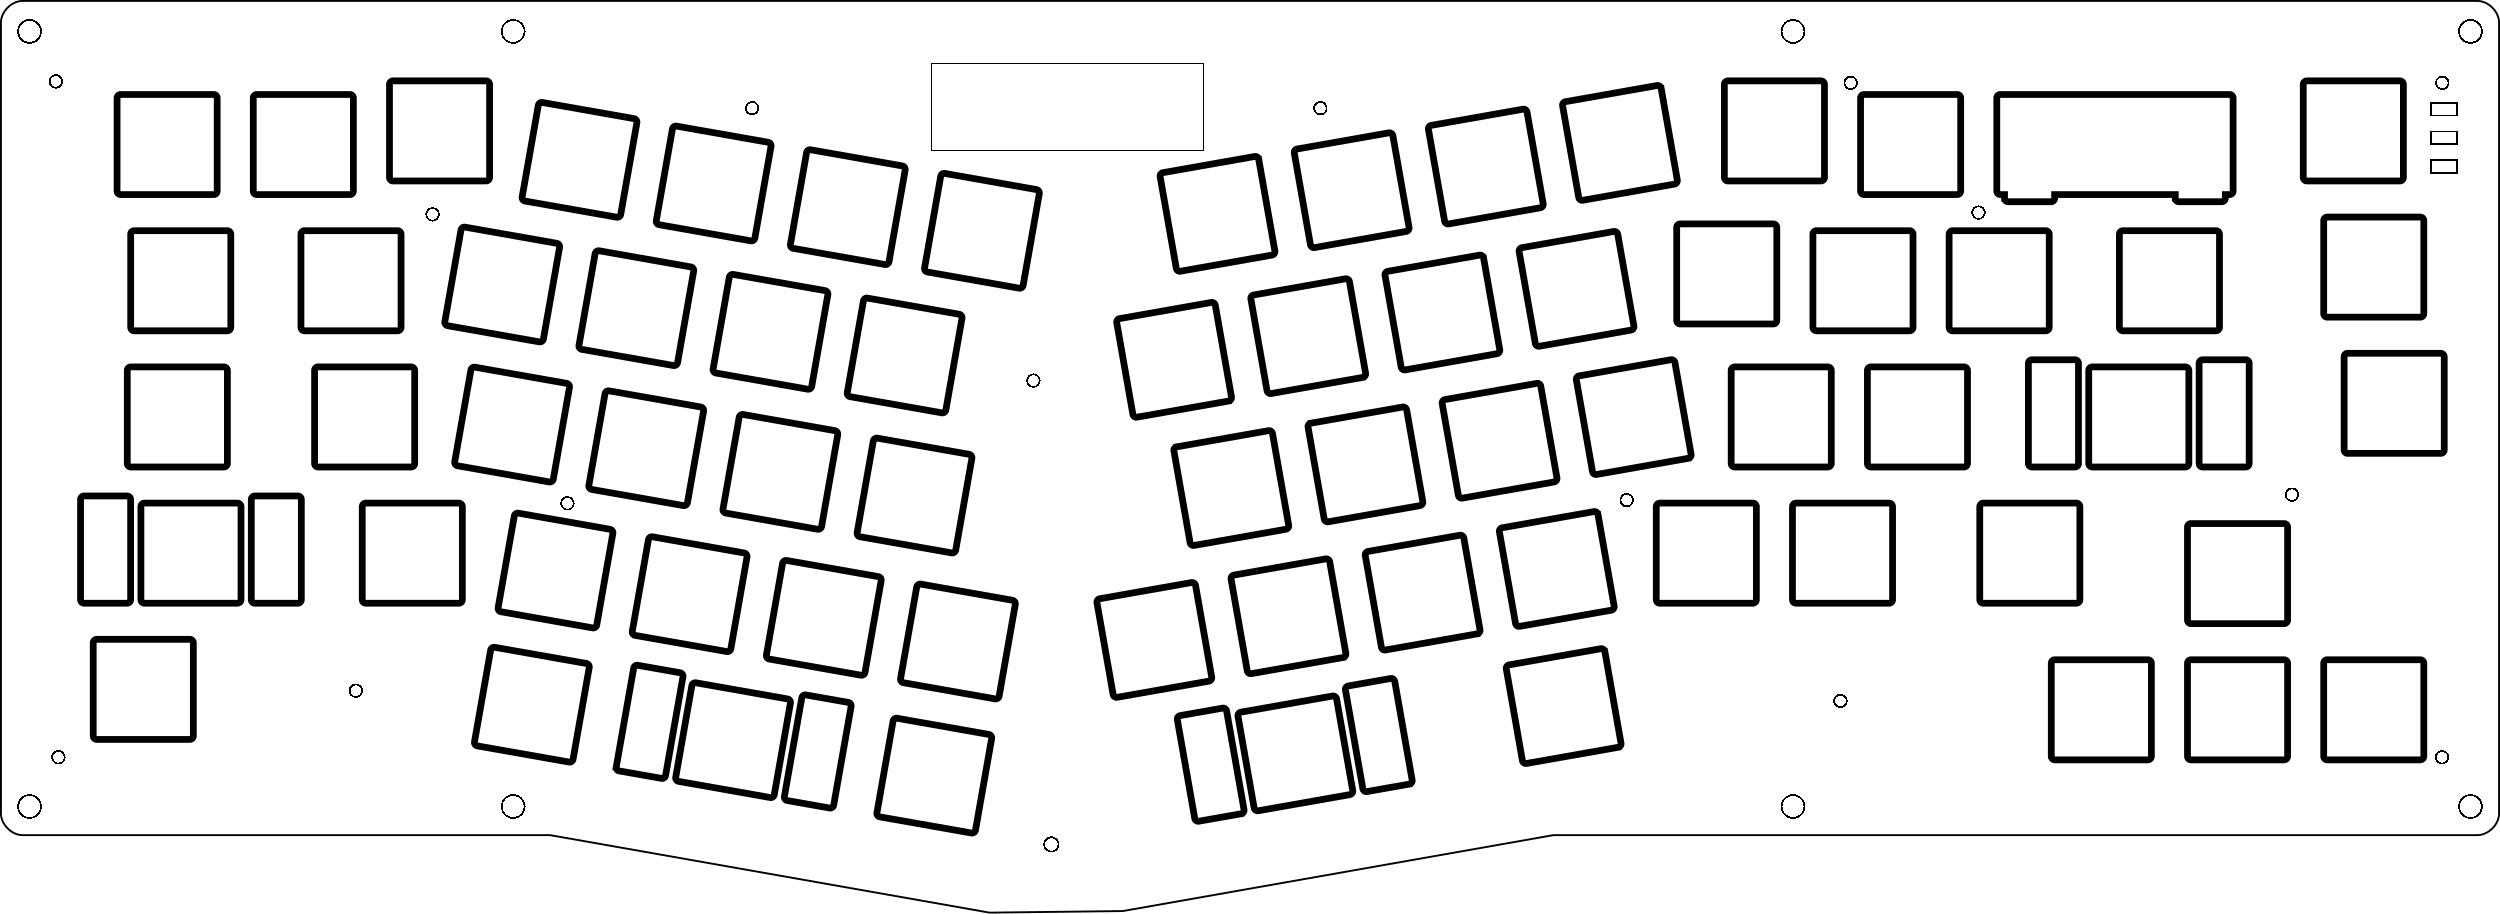 <?xml version="1.0" encoding="UTF-8" standalone="no"?>
<!-- Created with Inkscape (http://www.inkscape.org/) -->

<svg
   xmlns:dc="http://purl.org/dc/elements/1.1/"
   xmlns:cc="http://creativecommons.org/ns#"
   xmlns:rdf="http://www.w3.org/1999/02/22-rdf-syntax-ns#"
   xmlns:svg="http://www.w3.org/2000/svg"
   xmlns="http://www.w3.org/2000/svg"
   xmlns:sodipodi="http://sodipodi.sourceforge.net/DTD/sodipodi-0.dtd"
   xmlns:inkscape="http://www.inkscape.org/namespaces/inkscape"
   width="349.639mm"
   height="127.769mm"
   viewBox="0 0 349.639 127.769"
   version="1.1"
   id="svg7640"
   inkscape:version="0.92.5 (2060ec1f9f, 2020-04-08)"
   sodipodi:docname="synthesis_rev1_plate.svg">
  <defs
     id="defs7634" />
  <sodipodi:namedview
     id="base"
     pagecolor="#ffffff"
     bordercolor="#666666"
     borderopacity="1.0"
     inkscape:pageopacity="0.0"
     inkscape:pageshadow="2"
     inkscape:zoom="1.4"
     inkscape:cx="661.71417"
     inkscape:cy="373.81917"
     inkscape:document-units="mm"
     inkscape:current-layer="layer1"
     showgrid="false"
     inkscape:window-width="3840"
     inkscape:window-height="2092"
     inkscape:window-x="0"
     inkscape:window-y="31"
     inkscape:window-maximized="1" />
  <g
     inkscape:label="Layer 1"
     inkscape:groupmode="layer"
     id="layer1"
     transform="translate(760.683,-75.877)">
    <path
       style="font-size:12px;vector-effect:non-scaling-stroke;fill:none;fill-rule:evenodd;stroke:#000000;stroke-width:0.25mm;stroke-linecap:round"
       d="m -481.42,102.591 a 0.5,0.5 0 0 0 0.5,0.5 h 0.587 v 0.5 a 0.5,0.5 0 0 0 0.5,0.5 h 6 a 0.5,0.5 0 0 0 0.5,-0.5 v -0.5 h 1.938 3.475 6.05 3.475 1.938 v 0.5 a 0.5,0.5 0 0 0 0.5,0.5 h 6 a 0.5,0.5 0 0 0 0.5,-0.5 v -0.5 h 0.587 a 0.5,0.5 0 0 0 0.5,-0.5 V 89.591 a 0.5,0.5 0 0 0 -0.5,-0.5 h -1.087 -6 -2.438 -3.475 -6.05 -3.475 -2.438 -6 -1.087 a 0.5,0.5 0 0 0 -0.5,0.5 z"
       id="path17007"
       inkscape:connector-curvature="0" />
    <path
       style="font-size:12px;vector-effect:non-scaling-stroke;fill:none;fill-rule:evenodd;stroke:#000000;stroke-width:0.25mm;stroke-linecap:round"
       d="m -631.375,113.342 a 0.5,0.5 0 0 0 0.406,0.579 l 12.803,2.257 a 0.5,0.5 0 0 0 0.579,-0.406 l 2.257,-12.803 a 0.5,0.5 0 0 0 -0.406,-0.579 l -12.803,-2.257 a 0.5,0.5 0 0 0 -0.579,0.406 z"
       id="path17005"
       inkscape:connector-curvature="0" />
    <path
       style="font-size:12px;vector-effect:non-scaling-stroke;fill:none;fill-rule:evenodd;stroke:#000000;stroke-width:0.25mm;stroke-linecap:round"
       d="m -596.172,113.403 a 0.5,0.5 0 0 0 0.579,0.406 l 12.803,-2.257 a 0.5,0.5 0 0 0 0.406,-0.579 l -2.257,-12.802 a 0.5,0.5 0 0 0 -0.579,-0.406 l -12.803,2.257 a 0.5,0.5 0 0 0 -0.406,0.579 z"
       id="path17003"
       inkscape:connector-curvature="0" />
    <path
       style="font-size:12px;vector-effect:non-scaling-stroke;fill:none;fill-rule:evenodd;stroke:#000000;stroke-width:0.25mm;stroke-linecap:round"
       d="m -577.411,110.095 a 0.5,0.5 0 0 0 0.579,0.406 l 12.803,-2.257 a 0.5,0.5 0 0 0 0.406,-0.579 l -2.257,-12.802 a 0.5,0.5 0 0 0 -0.579,-0.406 l -12.803,2.257 a 0.5,0.5 0 0 0 -0.406,0.579 z"
       id="path17001"
       inkscape:connector-curvature="0" />
    <path
       style="font-size:12px;vector-effect:non-scaling-stroke;fill:none;fill-rule:evenodd;stroke:#000000;stroke-width:0.25mm;stroke-linecap:round"
       d="m -558.65,106.787 a 0.5,0.5 0 0 0 0.579,0.406 l 12.803,-2.257 a 0.5,0.5 0 0 0 0.406,-0.579 l -2.257,-12.802 a 0.5,0.5 0 0 0 -0.579,-0.406 l -12.803,2.257 a 0.5,0.5 0 0 0 -0.406,0.579 z"
       id="path16999"
       inkscape:connector-curvature="0" />
    <path
       style="font-size:12px;vector-effect:non-scaling-stroke;fill:none;fill-rule:evenodd;stroke:#000000;stroke-width:0.25mm;stroke-linecap:round"
       d="m -539.89,103.479 a 0.5,0.5 0 0 0 0.579,0.406 l 12.803,-2.257 a 0.5,0.5 0 0 0 0.406,-0.579 l -2.257,-12.803 a 0.5,0.5 0 0 0 -0.579,-0.406 l -12.803,2.257 a 0.5,0.5 0 0 0 -0.406,0.579 z"
       id="path16997"
       inkscape:connector-curvature="0" />
    <path
       style="font-size:12px;vector-effect:non-scaling-stroke;fill:none;fill-rule:evenodd;stroke:#000000;stroke-width:0.25mm;stroke-linecap:round"
       d="m -545.962,123.893 a 0.5,0.5 0 0 0 0.579,0.406 l 12.803,-2.257 a 0.5,0.5 0 0 0 0.406,-0.579 l -2.257,-12.803 a 0.5,0.5 0 0 0 -0.579,-0.406 l -12.803,2.257 a 0.5,0.5 0 0 0 -0.406,0.579 z"
       id="path16995"
       inkscape:connector-curvature="0" />
    <path
       style="font-size:12px;vector-effect:non-scaling-stroke;fill:none;fill-rule:evenodd;stroke:#000000;stroke-width:0.25mm;stroke-linecap:round"
       d="m -564.723,127.201 a 0.5,0.5 0 0 0 0.579,0.406 l 12.803,-2.257 a 0.5,0.5 0 0 0 0.406,-0.579 l -2.257,-12.803 a 0.5,0.5 0 0 0 -0.579,-0.406 l -12.803,2.257 a 0.5,0.5 0 0 0 -0.406,0.579 z"
       id="path16993"
       inkscape:connector-curvature="0" />
    <path
       style="font-size:12px;vector-effect:non-scaling-stroke;fill:none;fill-rule:evenodd;stroke:#000000;stroke-width:0.25mm;stroke-linecap:round"
       d="m -602.244,133.817 a 0.5,0.5 0 0 0 0.579,0.406 l 12.803,-2.257 a 0.5,0.5 0 0 0 0.406,-0.579 l -2.257,-12.803 a 0.5,0.5 0 0 0 -0.579,-0.406 l -12.803,2.257 a 0.5,0.5 0 0 0 -0.406,0.579 z"
       id="path16991"
       inkscape:connector-curvature="0" />
    <path
       style="font-size:12px;vector-effect:non-scaling-stroke;fill:none;fill-rule:evenodd;stroke:#000000;stroke-width:0.25mm;stroke-linecap:round"
       d="m -583.483,130.509 a 0.5,0.5 0 0 0 0.579,0.406 l 12.803,-2.257 a 0.5,0.5 0 0 0 0.406,-0.579 l -2.257,-12.803 a 0.5,0.5 0 0 0 -0.579,-0.406 l -12.803,2.257 a 0.5,0.5 0 0 0 -0.406,0.579 z"
       id="path16989"
       inkscape:connector-curvature="0" />
    <path
       style="font-size:12px;vector-effect:non-scaling-stroke;fill:none;fill-rule:evenodd;stroke:#000000;stroke-width:0.25mm;stroke-linecap:round"
       d="m -634.732,170.781 a 0.5,0.5 0 0 0 0.406,0.579 l 12.803,2.257 a 0.5,0.5 0 0 0 0.579,-0.406 l 2.257,-12.803 a 0.5,0.5 0 0 0 -0.406,-0.579 l -12.803,-2.257 a 0.5,0.5 0 0 0 -0.579,0.406 z"
       id="path16987"
       inkscape:connector-curvature="0" />
    <path
       style="font-size:12px;vector-effect:non-scaling-stroke;fill:none;fill-rule:evenodd;stroke:#000000;stroke-width:0.25mm;stroke-linecap:round"
       d="m -638.04,189.542 a 0.5,0.5 0 0 0 0.406,0.579 l 12.803,2.257 a 0.5,0.5 0 0 0 0.579,-0.406 l 2.257,-12.803 a 0.5,0.5 0 0 0 -0.406,-0.579 l -12.803,-2.257 a 0.5,0.5 0 0 0 -0.579,0.406 z"
       id="path16985"
       inkscape:connector-curvature="0" />
    <path
       style="font-size:12px;vector-effect:non-scaling-stroke;fill:none;fill-rule:evenodd;stroke:#000000;stroke-width:0.25mm;stroke-linecap:round"
       d="m -594.246,151.751 a 0.5,0.5 0 0 0 0.579,0.406 l 12.803,-2.257 a 0.5,0.5 0 0 0 0.406,-0.579 l -2.257,-12.803 a 0.5,0.5 0 0 0 -0.579,-0.406 l -12.803,2.257 a 0.5,0.5 0 0 0 -0.406,0.579 z"
       id="path16983"
       inkscape:connector-curvature="0" />
    <path
       style="font-size:12px;vector-effect:non-scaling-stroke;fill:none;fill-rule:evenodd;stroke:#000000;stroke-width:0.25mm;stroke-linecap:round"
       d="m -575.485,148.443 a 0.5,0.5 0 0 0 0.579,0.406 l 12.803,-2.257 a 0.5,0.5 0 0 0 0.406,-0.579 l -2.257,-12.803 a 0.5,0.5 0 0 0 -0.579,-0.406 l -12.803,2.257 a 0.5,0.5 0 0 0 -0.406,0.579 z"
       id="path16981"
       inkscape:connector-curvature="0" />
    <path
       style="font-size:12px;vector-effect:non-scaling-stroke;fill:none;fill-rule:evenodd;stroke:#000000;stroke-width:0.25mm;stroke-linecap:round"
       d="m -556.725,145.135 a 0.5,0.5 0 0 0 0.579,0.406 l 12.803,-2.257 a 0.5,0.5 0 0 0 0.406,-0.579 l -2.257,-12.803 a 0.5,0.5 0 0 0 -0.579,-0.406 l -12.803,2.257 a 0.5,0.5 0 0 0 -0.406,0.579 z"
       id="path16979"
       inkscape:connector-curvature="0" />
    <path
       style="font-size:12px;vector-effect:non-scaling-stroke;fill:none;fill-rule:evenodd;stroke:#000000;stroke-width:0.25mm;stroke-linecap:round"
       d="m -537.964,141.827 a 0.5,0.5 0 0 0 0.579,0.406 l 12.803,-2.257 a 0.5,0.5 0 0 0 0.406,-0.579 l -2.257,-12.803 a 0.5,0.5 0 0 0 -0.579,-0.406 l -12.803,2.257 a 0.5,0.5 0 0 0 -0.406,0.579 z"
       id="path16977"
       inkscape:connector-curvature="0" />
    <path
       style="font-size:12px;vector-effect:non-scaling-stroke;fill:none;fill-rule:evenodd;stroke:#000000;stroke-width:0.25mm;stroke-linecap:round"
       d="m -605.008,172.992 a 0.5,0.5 0 0 0 0.579,0.406 l 12.803,-2.257 a 0.5,0.5 0 0 0 0.406,-0.579 l -2.257,-12.803 a 0.5,0.5 0 0 0 -0.579,-0.406 l -12.803,2.257 a 0.5,0.5 0 0 0 -0.406,0.579 z"
       id="path16975"
       inkscape:connector-curvature="0" />
    <path
       style="font-size:12px;vector-effect:non-scaling-stroke;fill:none;fill-rule:evenodd;stroke:#000000;stroke-width:0.25mm;stroke-linecap:round"
       d="m -586.248,169.684 a 0.5,0.5 0 0 0 0.579,0.406 l 12.803,-2.257 a 0.5,0.5 0 0 0 0.406,-0.579 l -2.257,-12.803 a 0.5,0.5 0 0 0 -0.579,-0.406 l -12.803,2.257 a 0.5,0.5 0 0 0 -0.406,0.579 z"
       id="path16973"
       inkscape:connector-curvature="0" />
    <path
       style="font-size:12px;vector-effect:non-scaling-stroke;fill:none;fill-rule:evenodd;stroke:#000000;stroke-width:0.25mm;stroke-linecap:round"
       d="m -567.487,166.376 a 0.5,0.5 0 0 0 0.579,0.406 l 12.803,-2.257 a 0.5,0.5 0 0 0 0.406,-0.579 l -2.257,-12.803 a 0.5,0.5 0 0 0 -0.579,-0.406 l -12.803,2.257 a 0.5,0.5 0 0 0 -0.406,0.579 z"
       id="path16971"
       inkscape:connector-curvature="0" />
    <path
       style="font-size:12px;vector-effect:non-scaling-stroke;fill:none;fill-rule:evenodd;stroke:#000000;stroke-width:0.25mm;stroke-linecap:round"
       d="m -548.726,163.068 a 0.5,0.5 0 0 0 0.579,0.406 l 12.803,-2.257 a 0.5,0.5 0 0 0 0.406,-0.579 l -2.257,-12.803 a 0.5,0.5 0 0 0 -0.579,-0.406 l -12.803,2.257 a 0.5,0.5 0 0 0 -0.406,0.579 z"
       id="path16969"
       inkscape:connector-curvature="0" />
    <path
       style="font-size:12px;vector-effect:non-scaling-stroke;fill:none;fill-rule:evenodd;stroke:#000000;stroke-width:0.25mm;stroke-linecap:round"
       d="m -585.285,188.859 a 0.5,0.5 0 0 0 0.579,0.406 l 12.803,-2.257 a 0.5,0.5 0 0 0 0.406,-0.579 l -2.257,-12.803 a 0.5,0.5 0 0 0 -0.579,-0.406 l -12.803,2.257 a 0.5,0.5 0 0 0 -0.406,0.579 z"
       id="path16967"
       inkscape:connector-curvature="0" />
    <path
       style="font-size:12px;vector-effect:non-scaling-stroke;fill:none;fill-rule:evenodd;stroke:#000000;stroke-width:0.25mm;stroke-linecap:round"
       d="m -547.764,182.243 a 0.5,0.5 0 0 0 0.579,0.406 l 12.803,-2.257 a 0.5,0.5 0 0 0 0.406,-0.579 l -2.257,-12.803 a 0.5,0.5 0 0 0 -0.579,-0.406 l -12.803,2.257 a 0.5,0.5 0 0 0 -0.406,0.579 z"
       id="path16965"
       inkscape:connector-curvature="0" />
    <path
       style="font-size:12px;vector-effect:non-scaling-stroke;fill:none;fill-rule:evenodd;stroke:#000000;stroke-width:0.25mm;stroke-linecap:round"
       d="m -642.187,130.779 a 0.5,0.5 0 0 0 0.406,0.579 l 12.803,2.257 a 0.5,0.5 0 0 0 0.579,-0.406 l 2.257,-12.803 a 0.5,0.5 0 0 0 -0.406,-0.579 l -12.803,-2.257 a 0.5,0.5 0 0 0 -0.579,0.406 z"
       id="path16963"
       inkscape:connector-curvature="0" />
    <path
       style="font-size:12px;vector-effect:non-scaling-stroke;fill:none;fill-rule:evenodd;stroke:#000000;stroke-width:0.25mm;stroke-linecap:round"
       d="m -650.135,110.034 a 0.5,0.5 0 0 0 0.406,0.579 l 12.803,2.257 a 0.5,0.5 0 0 0 0.579,-0.406 l 2.257,-12.802 a 0.5,0.5 0 0 0 -0.406,-0.579 l -12.803,-2.257 a 0.5,0.5 0 0 0 -0.579,0.406 z"
       id="path16961"
       inkscape:connector-curvature="0" />
    <path
       style="font-size:12px;vector-effect:non-scaling-stroke;fill:none;fill-rule:evenodd;stroke:#000000;stroke-width:0.25mm;stroke-linecap:round"
       d="m -640.805,150.367 a 0.5,0.5 0 0 0 0.406,0.579 l 12.803,2.257 a 0.5,0.5 0 0 0 0.579,-0.406 l 2.257,-12.803 a 0.5,0.5 0 0 0 -0.406,-0.579 l -12.803,-2.257 a 0.5,0.5 0 0 0 -0.579,0.406 z"
       id="path16959"
       inkscape:connector-curvature="0" />
    <path
       style="font-size:12px;vector-effect:non-scaling-stroke;fill:none;fill-rule:evenodd;stroke:#000000;stroke-width:0.25mm;stroke-linecap:round"
       d="m -687.656,103.418 a 0.5,0.5 0 0 0 0.406,0.579 l 12.803,2.257 a 0.5,0.5 0 0 0 0.579,-0.406 l 2.257,-12.802 a 0.5,0.5 0 0 0 -0.406,-0.579 l -12.802,-2.257 a 0.5,0.5 0 0 0 -0.579,0.406 z"
       id="path16957"
       inkscape:connector-curvature="0" />
    <path
       style="font-size:12px;vector-effect:non-scaling-stroke;fill:none;fill-rule:evenodd;stroke:#000000;stroke-width:0.25mm;stroke-linecap:round"
       d="m -668.896,106.726 a 0.5,0.5 0 0 0 0.406,0.579 l 12.802,2.257 a 0.5,0.5 0 0 0 0.579,-0.406 l 2.257,-12.802 a 0.5,0.5 0 0 0 -0.406,-0.579 l -12.802,-2.257 a 0.5,0.5 0 0 0 -0.579,0.406 z"
       id="path16955"
       inkscape:connector-curvature="0" />
    <path
       style="font-size:12px;vector-effect:non-scaling-stroke;fill:none;fill-rule:evenodd;stroke:#000000;stroke-width:0.25mm;stroke-linecap:round"
       d="m -698.469,120.855 a 0.5,0.5 0 0 0 0.406,0.579 l 12.803,2.257 a 0.5,0.5 0 0 0 0.579,-0.406 l 2.257,-12.803 a 0.5,0.5 0 0 0 -0.406,-0.579 l -12.803,-2.257 a 0.5,0.5 0 0 0 -0.579,0.406 z"
       id="path16953"
       inkscape:connector-curvature="0" />
    <path
       style="font-size:12px;vector-effect:non-scaling-stroke;fill:none;fill-rule:evenodd;stroke:#000000;stroke-width:0.25mm;stroke-linecap:round"
       d="m -679.708,124.163 a 0.5,0.5 0 0 0 0.406,0.579 l 12.802,2.257 a 0.5,0.5 0 0 0 0.579,-0.406 l 2.257,-12.803 a 0.5,0.5 0 0 0 -0.406,-0.579 l -12.803,-2.257 a 0.5,0.5 0 0 0 -0.579,0.406 z"
       id="path16951"
       inkscape:connector-curvature="0" />
    <path
       style="font-size:12px;vector-effect:non-scaling-stroke;fill:none;fill-rule:evenodd;stroke:#000000;stroke-width:0.25mm;stroke-linecap:round"
       d="m -660.947,127.471 a 0.5,0.5 0 0 0 0.405,0.579 l 12.803,2.257 a 0.5,0.5 0 0 0 0.579,-0.406 l 2.257,-12.803 a 0.5,0.5 0 0 0 -0.406,-0.579 l -12.803,-2.257 a 0.5,0.5 0 0 0 -0.579,0.406 z"
       id="path16949"
       inkscape:connector-curvature="0" />
    <path
       style="font-size:12px;vector-effect:non-scaling-stroke;fill:none;fill-rule:evenodd;stroke:#000000;stroke-width:0.25mm;stroke-linecap:round"
       d="m -697.086,140.443 a 0.5,0.5 0 0 0 0.406,0.579 l 12.803,2.257 a 0.5,0.5 0 0 0 0.579,-0.406 l 2.258,-12.803 a 0.5,0.5 0 0 0 -0.406,-0.579 l -12.803,-2.257 a 0.5,0.5 0 0 0 -0.579,0.406 z"
       id="path16947"
       inkscape:connector-curvature="0" />
    <path
       style="font-size:12px;vector-effect:non-scaling-stroke;fill:none;fill-rule:evenodd;stroke:#000000;stroke-width:0.25mm;stroke-linecap:round"
       d="m -678.326,143.751 a 0.5,0.5 0 0 0 0.406,0.579 l 12.803,2.257 a 0.5,0.5 0 0 0 0.579,-0.406 l 2.257,-12.803 a 0.5,0.5 0 0 0 -0.406,-0.579 l -12.803,-2.257 a 0.5,0.5 0 0 0 -0.579,0.406 z"
       id="path16945"
       inkscape:connector-curvature="0" />
    <path
       style="font-size:12px;vector-effect:non-scaling-stroke;fill:none;fill-rule:evenodd;stroke:#000000;stroke-width:0.25mm;stroke-linecap:round"
       d="m -659.565,147.059 a 0.5,0.5 0 0 0 0.406,0.579 l 12.803,2.257 a 0.5,0.5 0 0 0 0.579,-0.406 l 2.257,-12.803 a 0.5,0.5 0 0 0 -0.406,-0.579 l -12.803,-2.257 a 0.5,0.5 0 0 0 -0.579,0.406 z"
       id="path16943"
       inkscape:connector-curvature="0" />
    <path
       style="font-size:12px;vector-effect:non-scaling-stroke;fill:none;fill-rule:evenodd;stroke:#000000;stroke-width:0.25mm;stroke-linecap:round"
       d="m -691.014,160.857 a 0.5,0.5 0 0 0 0.406,0.579 l 12.803,2.257 a 0.5,0.5 0 0 0 0.579,-0.406 l 2.257,-12.803 a 0.5,0.5 0 0 0 -0.406,-0.579 l -12.803,-2.257 a 0.5,0.5 0 0 0 -0.579,0.406 z"
       id="path16941"
       inkscape:connector-curvature="0" />
    <path
       style="font-size:12px;vector-effect:non-scaling-stroke;fill:none;fill-rule:evenodd;stroke:#000000;stroke-width:0.25mm;stroke-linecap:round"
       d="m -672.254,164.165 a 0.5,0.5 0 0 0 0.406,0.579 l 12.802,2.257 a 0.5,0.5 0 0 0 0.579,-0.406 l 2.257,-12.803 a 0.5,0.5 0 0 0 -0.406,-0.579 l -12.802,-2.257 a 0.5,0.5 0 0 0 -0.579,0.406 z"
       id="path16939"
       inkscape:connector-curvature="0" />
    <path
       style="font-size:12px;vector-effect:non-scaling-stroke;fill:none;fill-rule:evenodd;stroke:#000000;stroke-width:0.25mm;stroke-linecap:round"
       d="m -653.493,167.473 a 0.5,0.5 0 0 0 0.406,0.579 l 12.803,2.257 a 0.5,0.5 0 0 0 0.579,-0.406 l 2.257,-12.803 a 0.5,0.5 0 0 0 -0.406,-0.579 l -12.803,-2.257 a 0.5,0.5 0 0 0 -0.579,0.406 z"
       id="path16937"
       inkscape:connector-curvature="0" />
    <path
       style="font-size:12px;vector-effect:non-scaling-stroke;fill:none;fill-rule:evenodd;stroke:#000000;stroke-width:0.25mm;stroke-linecap:round"
       d="m -694.322,179.618 a 0.5,0.5 0 0 0 0.406,0.579 l 12.803,2.257 a 0.5,0.5 0 0 0 0.579,-0.406 l 2.257,-12.803 a 0.5,0.5 0 0 0 -0.406,-0.579 l -12.803,-2.257 a 0.5,0.5 0 0 0 -0.579,0.406 z"
       id="path16935"
       inkscape:connector-curvature="0" />
    <path
       style="font-size:12px;vector-effect:non-scaling-stroke;fill:none;fill-rule:evenodd;stroke:#000000;stroke-width:0.25mm;stroke-linecap:round"
       d="m -666.181,184.58 a 0.5,0.5 0 0 0 0.406,0.579 l 12.802,2.257 a 0.5,0.5 0 0 0 0.579,-0.406 l 2.257,-12.802 a 0.5,0.5 0 0 0 -0.406,-0.579 l -12.802,-2.257 a 0.5,0.5 0 0 0 -0.579,0.406 z"
       id="path16933"
       inkscape:connector-curvature="0" />
    <path
       style="font-size:12px;vector-effect:non-scaling-stroke;fill:none;fill-rule:evenodd;stroke:#000000;stroke-width:0.25mm;stroke-linecap:round"
       d="m -706.21,100.686 a 0.5,0.5 0 0 0 0.5,0.5 h 13 a 0.5,0.5 0 0 0 0.5,-0.5 V 87.686 a 0.5,0.5 0 0 0 -0.5,-0.5 h -13 a 0.5,0.5 0 0 0 -0.5,0.5 z"
       id="path16931"
       inkscape:connector-curvature="0" />
    <path
       style="font-size:12px;vector-effect:non-scaling-stroke;fill:none;fill-rule:evenodd;stroke:#000000;stroke-width:0.25mm;stroke-linecap:round"
       d="m -519.52,100.686 a 0.5,0.5 0 0 0 0.5,0.5 h 13 a 0.5,0.5 0 0 0 0.5,-0.5 V 87.686 a 0.5,0.5 0 0 0 -0.5,-0.5 h -13 a 0.5,0.5 0 0 0 -0.5,0.5 z"
       id="path16929"
       inkscape:connector-curvature="0" />
    <path
       style="font-size:12px;vector-effect:non-scaling-stroke;fill:none;fill-rule:evenodd;stroke:#000000;stroke-width:0.25mm;stroke-linecap:round"
       d="m -438.557,100.686 a 0.5,0.5 0 0 0 0.5,0.5 h 13 a 0.5,0.5 0 0 0 0.5,-0.5 V 87.686 a 0.5,0.5 0 0 0 -0.5,-0.5 h -13 a 0.5,0.5 0 0 0 -0.5,0.5 z"
       id="path16927"
       inkscape:connector-curvature="0" />
    <path
       style="font-size:12px;vector-effect:non-scaling-stroke;fill:none;fill-rule:evenodd;stroke:#000000;stroke-width:0.25mm;stroke-linecap:round"
       d="m -744.31,102.591 a 0.5,0.5 0 0 0 0.5,0.5 h 13 a 0.5,0.5 0 0 0 0.5,-0.5 V 89.591 a 0.5,0.5 0 0 0 -0.5,-0.5 h -13 a 0.5,0.5 0 0 0 -0.5,0.5 z"
       id="path16925"
       inkscape:connector-curvature="0" />
    <path
       style="font-size:12px;vector-effect:non-scaling-stroke;fill:none;fill-rule:evenodd;stroke:#000000;stroke-width:0.25mm;stroke-linecap:round"
       d="m -725.26,102.591 a 0.5,0.5 0 0 0 0.5,0.5 h 13 a 0.5,0.5 0 0 0 0.5,-0.5 V 89.591 a 0.5,0.5 0 0 0 -0.5,-0.5 h -13 a 0.5,0.5 0 0 0 -0.5,0.5 z"
       id="path16923"
       inkscape:connector-curvature="0" />
    <path
       style="font-size:12px;vector-effect:non-scaling-stroke;fill:none;fill-rule:evenodd;stroke:#000000;stroke-width:0.25mm;stroke-linecap:round"
       d="m -500.47,102.591 a 0.5,0.5 0 0 0 0.5,0.5 h 13 a 0.5,0.5 0 0 0 0.5,-0.5 V 89.591 a 0.5,0.5 0 0 0 -0.5,-0.5 h -13 a 0.5,0.5 0 0 0 -0.5,0.5 z"
       id="path16921"
       inkscape:connector-curvature="0" />
    <path
       style="font-size:12px;vector-effect:non-scaling-stroke;fill:none;fill-rule:evenodd;stroke:#000000;stroke-width:0.25mm;stroke-linecap:round"
       d="m -435.7,119.736 a 0.5,0.5 0 0 0 0.5,0.5 h 13 a 0.5,0.5 0 0 0 0.5,-0.5 v -13 a 0.5,0.5 0 0 0 -0.5,-0.5 h -13 a 0.5,0.5 0 0 0 -0.5,0.5 z"
       id="path16919"
       inkscape:connector-curvature="0" />
    <path
       style="font-size:12px;vector-effect:non-scaling-stroke;fill:none;fill-rule:evenodd;stroke:#000000;stroke-width:0.25mm;stroke-linecap:round"
       d="m -526.187,120.688 a 0.5,0.5 0 0 0 0.5,0.5 h 13 a 0.5,0.5 0 0 0 0.5,-0.5 v -13 a 0.5,0.5 0 0 0 -0.5,-0.5 h -13 a 0.5,0.5 0 0 0 -0.5,0.5 z"
       id="path16917"
       inkscape:connector-curvature="0" />
    <path
       style="font-size:12px;vector-effect:non-scaling-stroke;fill:none;fill-rule:evenodd;stroke:#000000;stroke-width:0.25mm;stroke-linecap:round"
       d="m -742.405,121.641 a 0.5,0.5 0 0 0 0.5,0.5 h 13 a 0.5,0.5 0 0 0 0.5,-0.5 v -13 a 0.5,0.5 0 0 0 -0.5,-0.5 h -13 a 0.5,0.5 0 0 0 -0.5,0.5 z"
       id="path16915"
       inkscape:connector-curvature="0" />
    <path
       style="font-size:12px;vector-effect:non-scaling-stroke;fill:none;fill-rule:evenodd;stroke:#000000;stroke-width:0.25mm;stroke-linecap:round"
       d="m -718.592,121.641 a 0.5,0.5 0 0 0 0.5,0.5 h 13 a 0.5,0.5 0 0 0 0.5,-0.5 v -13 a 0.5,0.5 0 0 0 -0.5,-0.5 h -13 a 0.5,0.5 0 0 0 -0.5,0.5 z"
       id="path16913"
       inkscape:connector-curvature="0" />
    <path
       style="font-size:12px;vector-effect:non-scaling-stroke;fill:none;fill-rule:evenodd;stroke:#000000;stroke-width:0.25mm;stroke-linecap:round"
       d="m -507.137,121.641 a 0.5,0.5 0 0 0 0.5,0.5 h 13 a 0.5,0.5 0 0 0 0.5,-0.5 v -13 a 0.5,0.5 0 0 0 -0.5,-0.5 h -13 a 0.5,0.5 0 0 0 -0.5,0.5 z"
       id="path16911"
       inkscape:connector-curvature="0" />
    <path
       style="font-size:12px;vector-effect:non-scaling-stroke;fill:none;fill-rule:evenodd;stroke:#000000;stroke-width:0.25mm;stroke-linecap:round"
       d="m -488.087,121.641 a 0.5,0.5 0 0 0 0.5,0.5 h 13 a 0.5,0.5 0 0 0 0.5,-0.5 v -13 a 0.5,0.5 0 0 0 -0.5,-0.5 h -13 a 0.5,0.5 0 0 0 -0.5,0.5 z"
       id="path16909"
       inkscape:connector-curvature="0" />
    <path
       style="font-size:12px;vector-effect:non-scaling-stroke;fill:none;fill-rule:evenodd;stroke:#000000;stroke-width:0.25mm;stroke-linecap:round"
       d="m -464.275,121.641 a 0.5,0.5 0 0 0 0.5,0.5 h 13 a 0.5,0.5 0 0 0 0.5,-0.5 v -13 a 0.5,0.5 0 0 0 -0.5,-0.5 h -13 a 0.5,0.5 0 0 0 -0.5,0.5 z"
       id="path16907"
       inkscape:connector-curvature="0" />
    <path
       style="font-size:12px;vector-effect:non-scaling-stroke;fill:none;fill-rule:evenodd;stroke:#000000;stroke-width:0.25mm;stroke-linecap:round"
       d="m -432.842,138.786 a 0.5,0.5 0 0 0 0.5,0.5 h 13 a 0.5,0.5 0 0 0 0.5,-0.5 v -13 a 0.5,0.5 0 0 0 -0.5,-0.5 h -13 a 0.5,0.5 0 0 0 -0.5,0.5 z"
       id="path16905"
       inkscape:connector-curvature="0" />
    <path
       style="font-size:12px;vector-effect:non-scaling-stroke;fill:none;fill-rule:evenodd;stroke:#000000;stroke-width:0.25mm;stroke-linecap:round"
       d="m -742.881,140.691 a 0.5,0.5 0 0 0 0.5,0.5 h 13 a 0.5,0.5 0 0 0 0.5,-0.5 v -13 a 0.5,0.5 0 0 0 -0.5,-0.5 h -13 a 0.5,0.5 0 0 0 -0.5,0.5 z"
       id="path16903"
       inkscape:connector-curvature="0" />
    <path
       style="font-size:12px;vector-effect:non-scaling-stroke;fill:none;fill-rule:evenodd;stroke:#000000;stroke-width:0.25mm;stroke-linecap:round"
       d="m -716.687,140.691 a 0.5,0.5 0 0 0 0.5,0.5 h 13 a 0.5,0.5 0 0 0 0.5,-0.5 v -13 a 0.5,0.5 0 0 0 -0.5,-0.5 h -13 a 0.5,0.5 0 0 0 -0.5,0.5 z"
       id="path16901"
       inkscape:connector-curvature="0" />
    <path
       style="font-size:12px;vector-effect:non-scaling-stroke;fill:none;fill-rule:evenodd;stroke:#000000;stroke-width:0.25mm;stroke-linecap:round"
       d="m -518.567,140.691 a 0.5,0.5 0 0 0 0.5,0.5 h 13 a 0.5,0.5 0 0 0 0.5,-0.5 v -13 a 0.5,0.5 0 0 0 -0.5,-0.5 h -13 a 0.5,0.5 0 0 0 -0.5,0.5 z"
       id="path16899"
       inkscape:connector-curvature="0" />
    <path
       style="font-size:12px;vector-effect:non-scaling-stroke;fill:none;fill-rule:evenodd;stroke:#000000;stroke-width:0.25mm;stroke-linecap:round"
       d="m -499.517,140.691 a 0.5,0.5 0 0 0 0.5,0.5 h 13 a 0.5,0.5 0 0 0 0.5,-0.5 v -13 a 0.5,0.5 0 0 0 -0.5,-0.5 h -13 a 0.5,0.5 0 0 0 -0.5,0.5 z"
       id="path16897"
       inkscape:connector-curvature="0" />
    <path
       style="font-size:12px;vector-effect:non-scaling-stroke;fill:none;fill-rule:evenodd;stroke:#000000;stroke-width:0.25mm;stroke-linecap:round"
       d="m -468.561,140.691 a 0.5,0.5 0 0 0 0.5,0.5 h 13 a 0.5,0.5 0 0 0 0.5,-0.5 v -13 a 0.5,0.5 0 0 0 -0.5,-0.5 h -13 a 0.5,0.5 0 0 0 -0.5,0.5 z"
       id="path16895"
       inkscape:connector-curvature="0" />
    <path
       style="font-size:12px;vector-effect:non-scaling-stroke;fill:none;fill-rule:evenodd;stroke:#000000;stroke-width:0.25mm;stroke-linecap:round"
       d="m -710.02,159.741 a 0.5,0.5 0 0 0 0.5,0.5 h 13 a 0.5,0.5 0 0 0 0.5,-0.5 v -13 a 0.5,0.5 0 0 0 -0.5,-0.5 h -13 a 0.5,0.5 0 0 0 -0.5,0.5 z"
       id="path16893"
       inkscape:connector-curvature="0" />
    <path
       style="font-size:12px;vector-effect:non-scaling-stroke;fill:none;fill-rule:evenodd;stroke:#000000;stroke-width:0.25mm;stroke-linecap:round"
       d="m -529.045,159.741 a 0.5,0.5 0 0 0 0.5,0.5 h 13 a 0.5,0.5 0 0 0 0.5,-0.5 v -13 a 0.5,0.5 0 0 0 -0.5,-0.5 h -13 a 0.5,0.5 0 0 0 -0.5,0.5 z"
       id="path16891"
       inkscape:connector-curvature="0" />
    <path
       style="font-size:12px;vector-effect:non-scaling-stroke;fill:none;fill-rule:evenodd;stroke:#000000;stroke-width:0.25mm;stroke-linecap:round"
       d="m -509.995,159.741 a 0.5,0.5 0 0 0 0.5,0.5 h 13 a 0.5,0.5 0 0 0 0.5,-0.5 v -13 a 0.5,0.5 0 0 0 -0.5,-0.5 h -13 a 0.5,0.5 0 0 0 -0.5,0.5 z"
       id="path16889"
       inkscape:connector-curvature="0" />
    <path
       style="font-size:12px;vector-effect:non-scaling-stroke;fill:none;fill-rule:evenodd;stroke:#000000;stroke-width:0.25mm;stroke-linecap:round"
       d="m -483.801,159.741 a 0.5,0.5 0 0 0 0.5,0.5 h 13 a 0.5,0.5 0 0 0 0.5,-0.5 v -13 a 0.5,0.5 0 0 0 -0.5,-0.5 h -13 a 0.5,0.5 0 0 0 -0.5,0.5 z"
       id="path16887"
       inkscape:connector-curvature="0" />
    <path
       style="font-size:12px;vector-effect:non-scaling-stroke;fill:none;fill-rule:evenodd;stroke:#000000;stroke-width:0.25mm;stroke-linecap:round"
       d="m -454.75,162.598 a 0.5,0.5 0 0 0 0.5,0.5 h 13 a 0.5,0.5 0 0 0 0.5,-0.5 v -13 a 0.5,0.5 0 0 0 -0.5,-0.5 h -13 a 0.5,0.5 0 0 0 -0.5,0.5 z"
       id="path16885"
       inkscape:connector-curvature="0" />
    <path
       style="font-size:12px;vector-effect:non-scaling-stroke;fill:none;fill-rule:evenodd;stroke:#000000;stroke-width:0.25mm;stroke-linecap:round"
       d="m -747.644,178.791 a 0.5,0.5 0 0 0 0.5,0.5 h 13 a 0.5,0.5 0 0 0 0.5,-0.5 v -13 a 0.5,0.5 0 0 0 -0.5,-0.5 h -13 a 0.5,0.5 0 0 0 -0.5,0.5 z"
       id="path16883"
       inkscape:connector-curvature="0" />
    <path
       style="font-size:12px;vector-effect:non-scaling-stroke;fill:none;fill-rule:evenodd;stroke:#000000;stroke-width:0.25mm;stroke-linecap:round"
       d="m -473.8,181.648 a 0.5,0.5 0 0 0 0.5,0.5 h 13 a 0.5,0.5 0 0 0 0.5,-0.5 v -13 a 0.5,0.5 0 0 0 -0.5,-0.5 h -13 a 0.5,0.5 0 0 0 -0.5,0.5 z"
       id="path16881"
       inkscape:connector-curvature="0" />
    <path
       style="font-size:12px;vector-effect:non-scaling-stroke;fill:none;fill-rule:evenodd;stroke:#000000;stroke-width:0.25mm;stroke-linecap:round"
       d="m -454.75,181.648 a 0.5,0.5 0 0 0 0.5,0.5 h 13 a 0.5,0.5 0 0 0 0.5,-0.5 v -13 a 0.5,0.5 0 0 0 -0.5,-0.5 h -13 a 0.5,0.5 0 0 0 -0.5,0.5 z"
       id="path16879"
       inkscape:connector-curvature="0" />
    <path
       style="font-size:12px;vector-effect:non-scaling-stroke;fill:none;fill-rule:evenodd;stroke:#000000;stroke-width:0.25mm;stroke-linecap:round"
       d="m -435.7,181.648 a 0.5,0.5 0 0 0 0.5,0.5 h 13 a 0.5,0.5 0 0 0 0.5,-0.5 v -13 a 0.5,0.5 0 0 0 -0.5,-0.5 h -13 a 0.5,0.5 0 0 0 -0.5,0.5 z"
       id="path16877"
       inkscape:connector-curvature="0" />
    <path
       style="font-size:12px;vector-effect:non-scaling-stroke;fill:none;fill-rule:evenodd;stroke:#000000;stroke-width:0.25mm;stroke-linecap:round"
       d="m -740.976,159.741 a 0.5,0.5 0 0 0 0.5,0.5 h 13 a 0.5,0.5 0 0 0 0.5,-0.5 v -13 a 0.5,0.5 0 0 0 -0.5,-0.5 h -13 a 0.5,0.5 0 0 0 -0.5,0.5 z"
       id="path16875"
       inkscape:connector-curvature="0" />
    <path
       style="font-size:12px;vector-effect:non-scaling-stroke;fill:none;fill-rule:evenodd;stroke:#000000;stroke-width:0.25mm;stroke-linecap:round"
       d="m -565.619,171.175 a 0.5,0.5 0 0 0 -0.579,-0.406 l -5.909,1.042 a 0.5,0.5 0 0 0 -0.406,0.579 l 2.431,13.787 a 0.5,0.5 0 0 0 0.579,0.406 l 5.909,-1.042 a 0.5,0.5 0 0 0 0.406,-0.579 z"
       id="path16873"
       inkscape:connector-curvature="0" />
    <path
       style="font-size:12px;vector-effect:non-scaling-stroke;fill:none;fill-rule:evenodd;stroke:#000000;stroke-width:0.25mm;stroke-linecap:round"
       d="m -665.166,170.543 a 0.5,0.5 0 0 0 -0.406,-0.579 l -5.909,-1.042 a 0.5,0.5 0 0 0 -0.579,0.406 l -2.431,13.787 a 0.5,0.5 0 0 0 0.406,0.579 l 5.909,1.042 a 0.5,0.5 0 0 0 0.579,-0.406 z"
       id="path16871"
       inkscape:connector-curvature="0" />
    <path
       style="font-size:12px;vector-effect:non-scaling-stroke;fill:none;fill-rule:evenodd;stroke:#000000;stroke-width:0.25mm;stroke-linecap:round"
       d="m -446.123,126.691 a 0.5,0.5 0 0 0 -0.5,-0.5 h -6 a 0.5,0.5 0 0 0 -0.5,0.5 v 14 a 0.5,0.5 0 0 0 0.5,0.5 h 6 a 0.5,0.5 0 0 0 0.5,-0.5 z"
       id="path16869"
       inkscape:connector-curvature="0" />
    <path
       style="font-size:12px;vector-effect:non-scaling-stroke;fill:none;fill-rule:evenodd;stroke:#000000;stroke-width:0.25mm;stroke-linecap:round"
       d="m -469.999,126.691 a 0.5,0.5 0 0 0 -0.5,-0.5 h -6 a 0.5,0.5 0 0 0 -0.5,0.5 v 14 a 0.5,0.5 0 0 0 0.5,0.5 h 6 a 0.5,0.5 0 0 0 0.5,-0.5 z"
       id="path16867"
       inkscape:connector-curvature="0" />
    <path
       style="font-size:12px;vector-effect:non-scaling-stroke;fill:none;fill-rule:evenodd;stroke:#000000;stroke-width:0.25mm;stroke-linecap:round"
       d="m -718.538,145.741 a 0.5,0.5 0 0 0 -0.5,-0.5 h -6 a 0.5,0.5 0 0 0 -0.5,0.5 v 14 a 0.5,0.5 0 0 0 0.5,0.5 h 6 a 0.5,0.5 0 0 0 0.5,-0.5 z"
       id="path16865"
       inkscape:connector-curvature="0" />
    <path
       style="font-size:12px;vector-effect:non-scaling-stroke;fill:none;fill-rule:evenodd;stroke:#000000;stroke-width:0.25mm;stroke-linecap:round"
       d="m -742.414,145.741 a 0.5,0.5 0 0 0 -0.5,-0.5 h -6 a 0.5,0.5 0 0 0 -0.5,0.5 v 14 a 0.5,0.5 0 0 0 0.5,0.5 h 6 a 0.5,0.5 0 0 0 0.5,-0.5 z"
       id="path16863"
       inkscape:connector-curvature="0" />
    <path
       style="font-size:12px;vector-effect:non-scaling-stroke;fill:none;fill-rule:evenodd;stroke:#000000;stroke-width:0.25mm;stroke-linecap:round"
       d="m -641.653,174.689 a 0.5,0.5 0 0 0 -0.406,-0.579 l -5.909,-1.042 a 0.5,0.5 0 0 0 -0.579,0.406 l -2.431,13.787 a 0.5,0.5 0 0 0 0.406,0.579 l 5.909,1.042 a 0.5,0.5 0 0 0 0.579,-0.406 z"
       id="path16861"
       inkscape:connector-curvature="0" />
    <path
       style="font-size:12px;vector-effect:non-scaling-stroke;fill:none;fill-rule:evenodd;stroke:#000000;stroke-width:0.25mm;stroke-linecap:round"
       d="m -589.132,175.321 a 0.5,0.5 0 0 0 -0.579,-0.406 l -5.909,1.042 a 0.5,0.5 0 0 0 -0.406,0.579 l 2.431,13.787 a 0.5,0.5 0 0 0 0.579,0.406 l 5.909,-1.042 a 0.5,0.5 0 0 0 0.406,-0.579 z"
       id="path16826"
       inkscape:connector-curvature="0" />
    <path
       style="fill:none;stroke:#000000;stroke-width:0.265px;stroke-linecap:butt;stroke-linejoin:miter;stroke-opacity:1"
       d="m -760.55,79.009 c 0,-1.5 1.5,-3 3,-3 h 343.374 c 1.5,0 3,1.5 3,3 V 189.673 c 0,1.5 -1.5,3 -3,3 h -129.254 l -60.233,10.621 -18.63,0.22 -61.483,-10.841 h -73.776 c -1.5,0 -3,-1.5 -3,-3 z"
       id="path11236-7-0"
       inkscape:connector-curvature="0"
       sodipodi:nodetypes="ccccccccccccc" />
    <rect
       style="fill:none;stroke:#030000;stroke-width:0.254;stroke-miterlimit:4;stroke-dasharray:none;stroke-opacity:1;shape-rendering:crispEdges"
       id="rect9167-5-4"
       width="3.556"
       height="1.778"
       x="-420.656"
       y="90.264" />
    <rect
       style="fill:none;stroke:#030000;stroke-width:0.254;stroke-miterlimit:4;stroke-dasharray:none;stroke-opacity:1;shape-rendering:crispEdges"
       id="rect9167-9-0-4"
       width="3.556"
       height="1.778"
       x="-420.656"
       y="94.264" />
    <rect
       style="fill:none;stroke:#030000;stroke-width:0.254;stroke-miterlimit:4;stroke-dasharray:none;stroke-opacity:1;shape-rendering:crispEdges"
       id="rect9167-2-4-4"
       width="3.556"
       height="1.778"
       x="-420.656"
       y="98.265" />
    <circle
       style="fill:none;stroke:#030000;stroke-width:0.254;stroke-linecap:round;stroke-linejoin:round;stroke-miterlimit:4;stroke-dasharray:none;stroke-opacity:1;shape-rendering:crispEdges"
       id="path9336-59"
       cx="-752.867"
       cy="87.264"
       r="0.873" />
    <circle
       style="fill:none;stroke:#030000;stroke-width:0.254;stroke-linecap:round;stroke-linejoin:round;stroke-miterlimit:4;stroke-dasharray:none;stroke-opacity:1;shape-rendering:crispEdges"
       id="path9336-7-6"
       cx="-655.491"
       cy="91.011"
       r="0.873" />
    <circle
       style="fill:none;stroke:#030000;stroke-width:0.254;stroke-linecap:round;stroke-linejoin:round;stroke-miterlimit:4;stroke-dasharray:none;stroke-opacity:1;shape-rendering:crispEdges"
       id="path9336-6-2"
       cx="-576.021"
       cy="91.011"
       r="0.873" />
    <circle
       style="fill:none;stroke:#030000;stroke-width:0.254;stroke-linecap:round;stroke-linejoin:round;stroke-miterlimit:4;stroke-dasharray:none;stroke-opacity:1;shape-rendering:crispEdges"
       id="path9336-5-1"
       cx="-419.113"
       cy="87.455"
       r="0.873" />
    <circle
       style="fill:none;stroke:#030000;stroke-width:0.254;stroke-linecap:round;stroke-linejoin:round;stroke-miterlimit:4;stroke-dasharray:none;stroke-opacity:1;shape-rendering:crispEdges"
       id="path9336-69-7"
       cx="-419.144"
       cy="181.784"
       r="0.873" />
    <circle
       style="fill:none;stroke:#030000;stroke-width:0.254;stroke-linecap:round;stroke-linejoin:round;stroke-miterlimit:4;stroke-dasharray:none;stroke-opacity:1;shape-rendering:crispEdges"
       id="path9336-3-8"
       cx="-503.282"
       cy="173.91"
       r="0.873" />
    <circle
       style="fill:none;stroke:#030000;stroke-width:0.254;stroke-linecap:round;stroke-linejoin:round;stroke-miterlimit:4;stroke-dasharray:none;stroke-opacity:1;shape-rendering:crispEdges"
       id="path9336-74-5"
       cx="-440.139"
       cy="145.052"
       r="0.873" />
    <circle
       style="fill:none;stroke:#030000;stroke-width:0.254;stroke-linecap:round;stroke-linejoin:round;stroke-miterlimit:4;stroke-dasharray:none;stroke-opacity:1;shape-rendering:crispEdges"
       id="path9336-52-7"
       cx="-483.976"
       cy="105.606"
       r="0.873" />
    <circle
       style="fill:none;stroke:#030000;stroke-width:0.254;stroke-linecap:round;stroke-linejoin:round;stroke-miterlimit:4;stroke-dasharray:none;stroke-opacity:1;shape-rendering:crispEdges"
       id="path9336-54-4"
       cx="-501.853"
       cy="87.455"
       r="0.873" />
    <circle
       style="fill:none;stroke:#030000;stroke-width:0.254;stroke-linecap:round;stroke-linejoin:round;stroke-miterlimit:4;stroke-dasharray:none;stroke-opacity:1;shape-rendering:crispEdges"
       id="path9336-744-1"
       cx="-533.184"
       cy="145.832"
       r="0.873" />
    <circle
       style="fill:none;stroke:#030000;stroke-width:0.254;stroke-linecap:round;stroke-linejoin:round;stroke-miterlimit:4;stroke-dasharray:none;stroke-opacity:1;shape-rendering:crispEdges"
       id="path9336-30-8"
       cx="-616.152"
       cy="129.111"
       r="0.873" />
    <circle
       style="fill:none;stroke:#030000;stroke-width:0.254;stroke-linecap:round;stroke-linejoin:round;stroke-miterlimit:4;stroke-dasharray:none;stroke-opacity:1;shape-rendering:crispEdges"
       id="path9336-78-5"
       cx="-613.644"
       cy="193.976"
       r="1" />
    <circle
       style="fill:none;stroke:#030000;stroke-width:0.254;stroke-linecap:round;stroke-linejoin:round;stroke-miterlimit:4;stroke-dasharray:none;stroke-opacity:1;shape-rendering:crispEdges"
       id="path9336-4-9"
       cx="-700.188"
       cy="105.86"
       r="0.873" />
    <circle
       style="fill:none;stroke:#030000;stroke-width:0.254;stroke-linecap:round;stroke-linejoin:round;stroke-miterlimit:4;stroke-dasharray:none;stroke-opacity:1;shape-rendering:crispEdges"
       id="path9336-31-7"
       cx="-681.326"
       cy="146.268"
       r="0.873" />
    <circle
       style="fill:none;stroke:#030000;stroke-width:0.254;stroke-linecap:round;stroke-linejoin:round;stroke-miterlimit:4;stroke-dasharray:none;stroke-opacity:1;shape-rendering:crispEdges"
       id="path9336-49-5"
       cx="-710.92"
       cy="172.484"
       r="0.873" />
    <circle
       style="fill:none;stroke:#030000;stroke-width:0.254;stroke-linecap:round;stroke-linejoin:round;stroke-miterlimit:4;stroke-dasharray:none;stroke-opacity:1;shape-rendering:crispEdges"
       id="path9336-2-3"
       cx="-752.518"
       cy="181.784"
       r="0.873" />
    <circle
       style="fill:none;stroke:#000000;stroke-width:0.254;stroke-linecap:round;stroke-linejoin:round;stroke-miterlimit:4;stroke-dasharray:none;stroke-opacity:1;shape-rendering:crispEdges"
       id="path5227-5-90-9-2"
       cx="-415.176"
       cy="188.673"
       r="1.6" />
    <circle
       style="fill:none;stroke:#000000;stroke-width:0.254;stroke-linecap:round;stroke-linejoin:round;stroke-miterlimit:4;stroke-dasharray:none;stroke-opacity:1;shape-rendering:crispEdges"
       id="path5227-5-90-3-0-8-9"
       cx="-415.176"
       cy="80.269"
       r="1.6" />
    <circle
       style="fill:none;stroke:#000000;stroke-width:0.254;stroke-linecap:round;stroke-linejoin:round;stroke-miterlimit:4;stroke-dasharray:none;stroke-opacity:1;shape-rendering:crispEdges"
       id="path5227-5-90-3-2-7-4"
       cx="-756.55"
       cy="80.269"
       r="1.6" />
    <circle
       style="fill:none;stroke:#000000;stroke-width:0.254;stroke-linecap:round;stroke-linejoin:round;stroke-miterlimit:4;stroke-dasharray:none;stroke-opacity:1;shape-rendering:crispEdges"
       id="path5227-5-90-3-4-2-3"
       cx="-756.55"
       cy="188.673"
       r="1.6" />
    <circle
       style="fill:none;stroke:#000000;stroke-width:0.254;stroke-linecap:round;stroke-linejoin:round;stroke-miterlimit:4;stroke-dasharray:none;stroke-opacity:1;shape-rendering:crispEdges"
       id="path5227-5-90-3-0-9-8-5"
       cx="-509.924"
       cy="188.673"
       r="1.6" />
    <circle
       style="fill:none;stroke:#000000;stroke-width:0.254;stroke-linecap:round;stroke-linejoin:round;stroke-miterlimit:4;stroke-dasharray:none;stroke-opacity:1;shape-rendering:crispEdges"
       id="path5227-5-90-3-0-9-2-2-1"
       cx="-509.924"
       cy="80.269"
       r="1.6" />
    <circle
       style="fill:none;stroke:#000000;stroke-width:0.254;stroke-linecap:round;stroke-linejoin:round;stroke-miterlimit:4;stroke-dasharray:none;stroke-opacity:1;shape-rendering:crispEdges"
       id="path5227-5-90-3-0-9-24-99-7"
       cx="-688.913"
       cy="80.269"
       r="1.6" />
    <circle
       style="fill:none;stroke:#000000;stroke-width:0.254;stroke-linecap:round;stroke-linejoin:round;stroke-miterlimit:4;stroke-dasharray:none;stroke-opacity:1;shape-rendering:crispEdges"
       id="path5227-5-90-3-0-9-7-60-4"
       cx="-688.913"
       cy="188.673"
       r="1.6" />
    <polyline
       style="fill:none;stroke:#000000;stroke-width:0.5;stroke-linecap:round;stroke-linejoin:round;shape-rendering:crispEdges"
       points="4520.5 2869 4670.5 2869 4670.5 2917 4520.5 2917 4520.5 2869"
       layerid="3"
       net=""
       id="gge3895-5"
       locked="0"
       transform="matrix(0.254,0,0,0.254,-1778.644,-644)" />
  </g>
</svg>
